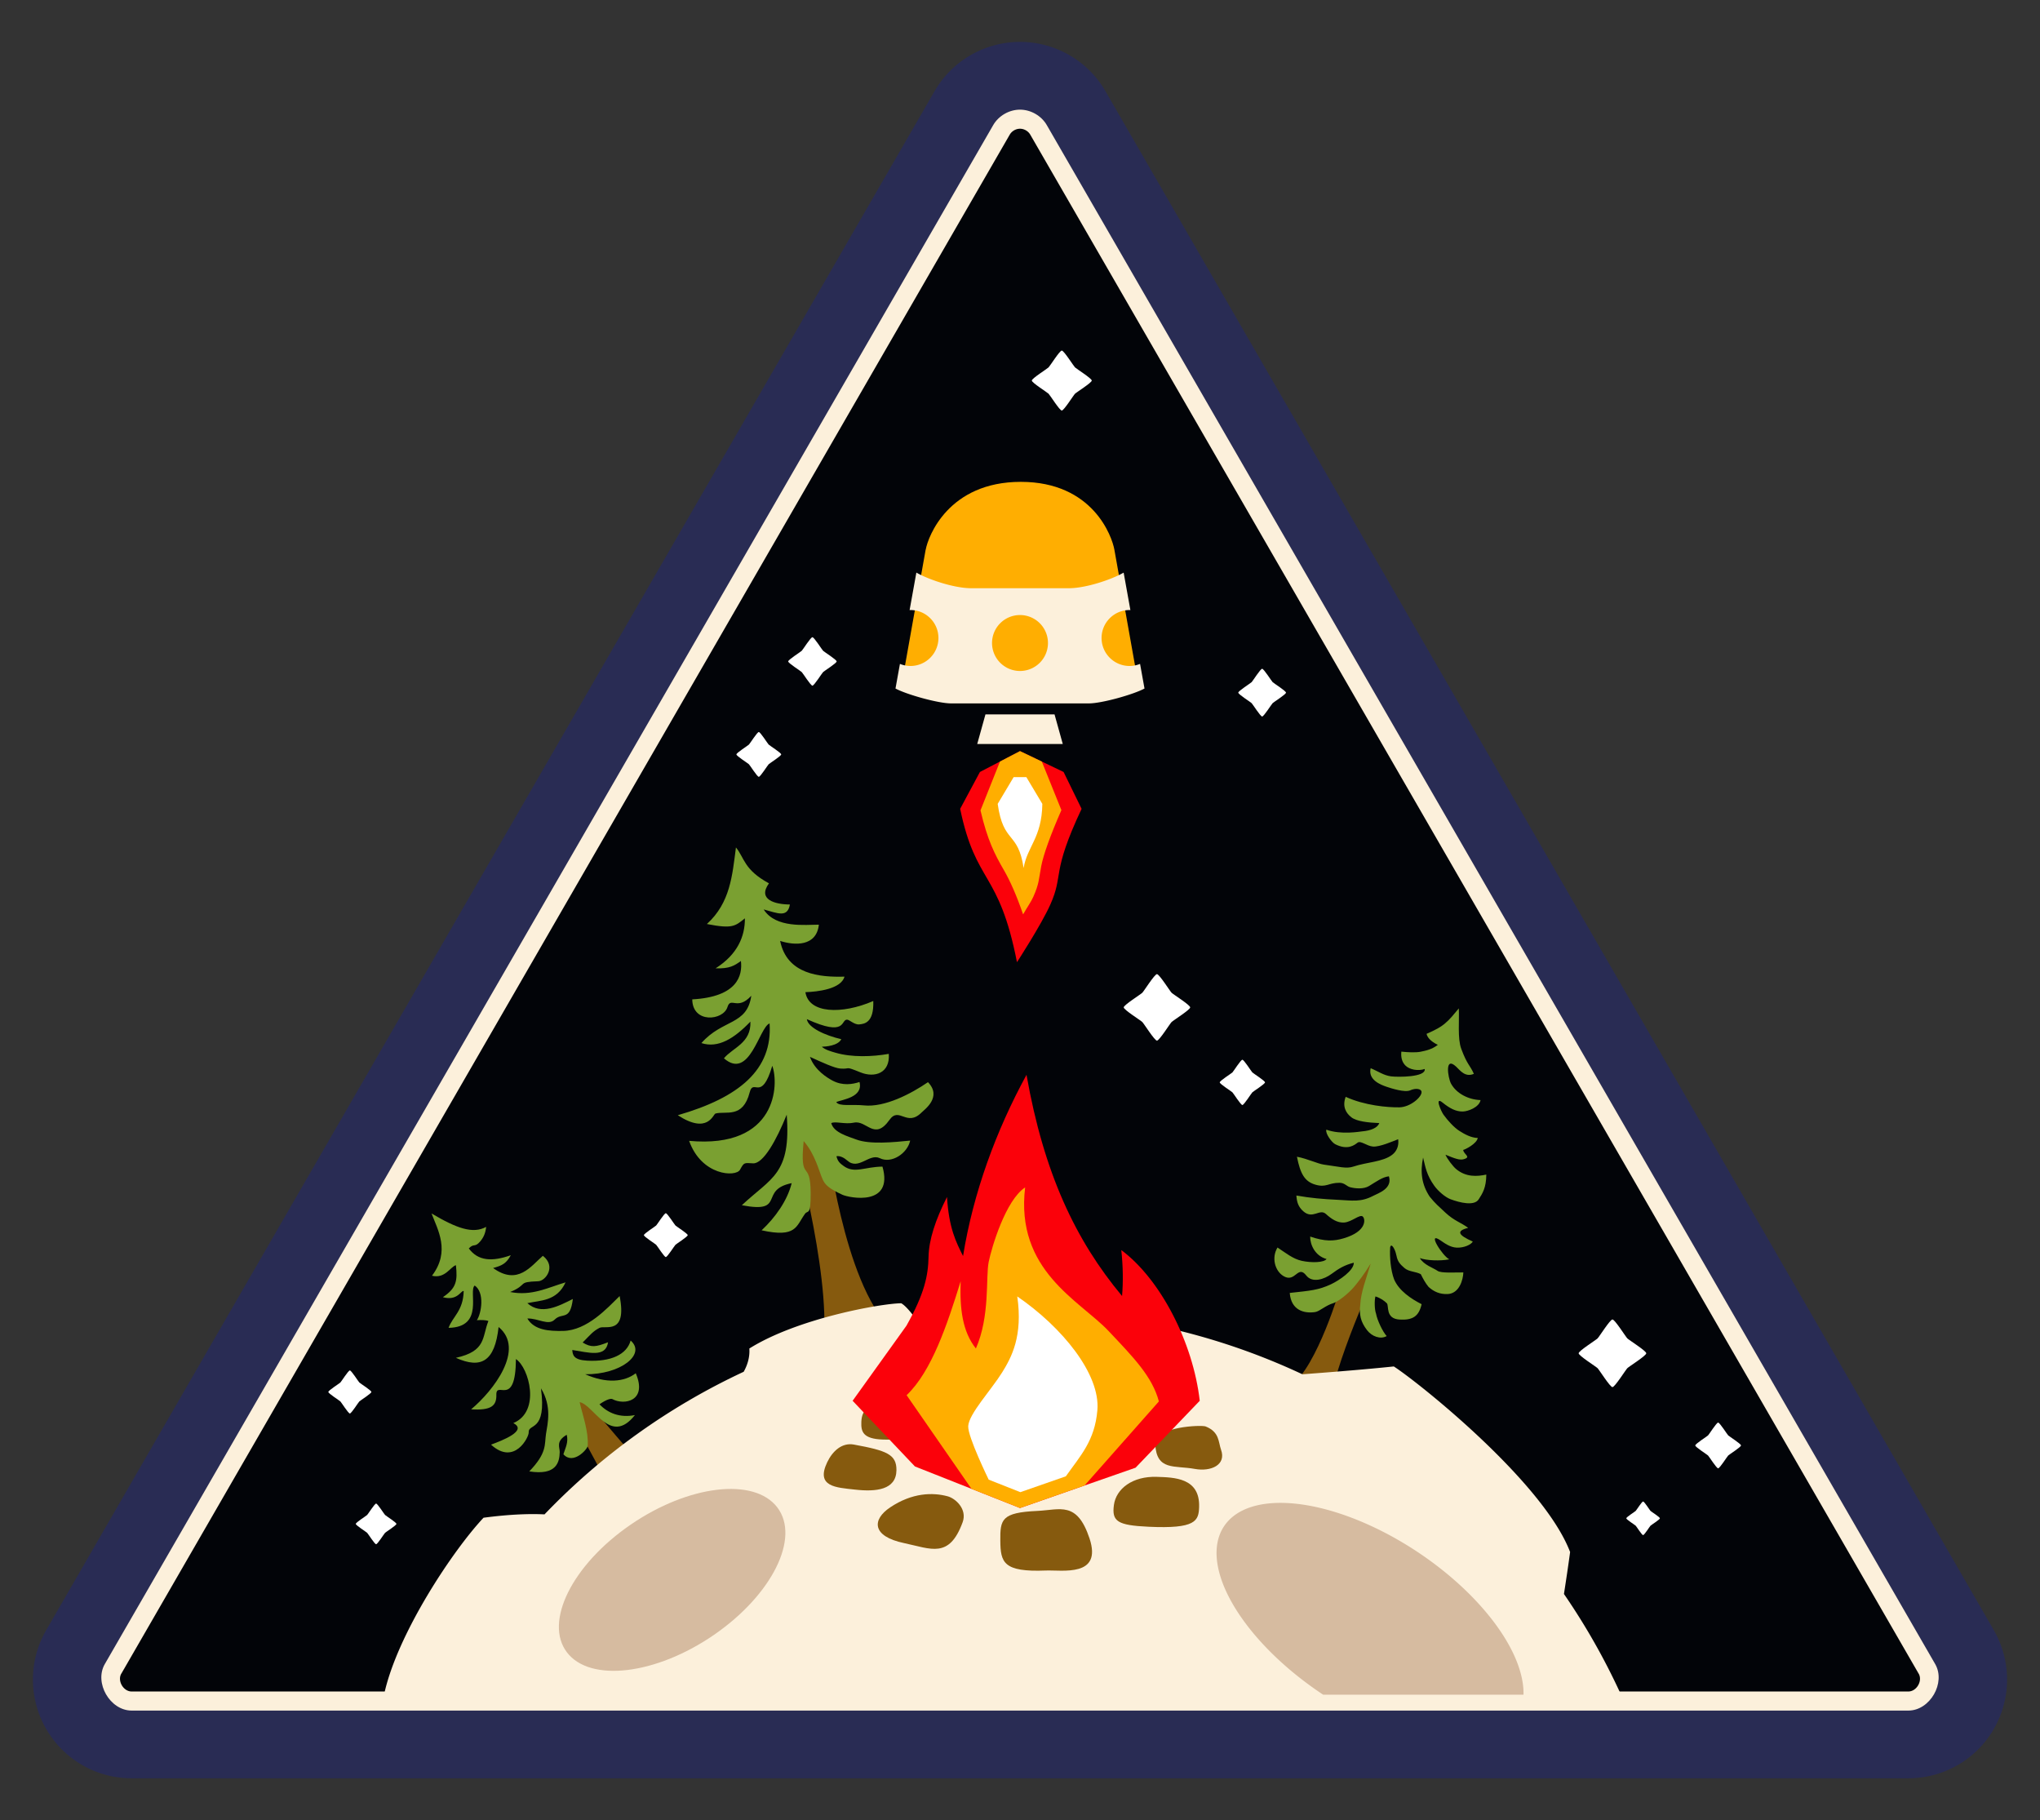 <?xml version="1.0" encoding="UTF-8" standalone="no"?>
<!-- Created with Inkscape (http://www.inkscape.org/) -->

<svg
   width="62mm"
   height="55.31mm"
   viewBox="0 0 62 55.31"
   version="1.1"
   id="svg1"
   sodipodi:docname="Outer Wilds Ventures.svg"
   inkscape:version="1.3.2 (091e20e, 2023-11-25, custom)"
   xml:space="preserve"
   inkscape:export-filename="Outer Wilds Ventures.png"
   inkscape:export-xdpi="736.60461"
   inkscape:export-ydpi="736.60461"
   xmlns:inkscape="http://www.inkscape.org/namespaces/inkscape"
   xmlns:sodipodi="http://sodipodi.sourceforge.net/DTD/sodipodi-0.dtd"
   xmlns="http://www.w3.org/2000/svg"
   xmlns:svg="http://www.w3.org/2000/svg"><rect x="0" y="0" width="62" height="55.31" fill="#333333" stroke="none"/><sodipodi:namedview
     id="namedview1"
     pagecolor="#ffffff"
     bordercolor="#000000"
     borderopacity="0.25"
     inkscape:showpageshadow="2"
     inkscape:pageopacity="0.0"
     inkscape:pagecheckerboard="0"
     inkscape:deskcolor="#d1d1d1"
     inkscape:document-units="mm"
     inkscape:zoom="2"
     inkscape:cx="44.25"
     inkscape:cy="131.25"
     inkscape:window-width="1920"
     inkscape:window-height="1009"
     inkscape:window-x="-8"
     inkscape:window-y="363"
     inkscape:window-maximized="1"
     inkscape:current-layer="layer3" /><defs
     id="defs1"><inkscape:path-effect
       effect="mirror_symmetry"
       start_point="31,0"
       end_point="31,55.31"
       center_point="31,27.655"
       id="path-effect42"
       is_visible="true"
       lpeversion="1.2"
       lpesatellites=""
       mode="vertical"
       discard_orig_path="false"
       fuse_paths="false"
       oposite_fuse="false"
       split_items="false"
       split_open="false"
       link_styles="false" /><inkscape:path-effect
       effect="mirror_symmetry"
       start_point="31,0"
       end_point="31,55.31"
       center_point="31,27.655"
       id="path-effect41"
       is_visible="true"
       lpeversion="1.2"
       lpesatellites=""
       mode="vertical"
       discard_orig_path="false"
       fuse_paths="false"
       oposite_fuse="false"
       split_items="false"
       split_open="false"
       link_styles="false" /><inkscape:path-effect
       effect="mirror_symmetry"
       start_point="5.443,30.518"
       end_point="-49.007,40.23"
       center_point="-21.782,35.374"
       id="path-effect40"
       is_visible="true"
       lpeversion="1.2"
       lpesatellites=""
       mode="vertical"
       discard_orig_path="false"
       fuse_paths="false"
       oposite_fuse="false"
       split_items="false"
       split_open="false"
       link_styles="false" /></defs><g
     inkscape:label="Layer 1"
     inkscape:groupmode="layer"
     id="layer1"
     style="display:inline"><path
       id="rect1"
       style="fill:#292c54;fill-opacity:1;stroke-width:0.265"
       sodipodi:type="inkscape:offset"
       inkscape:radius="0"
       inkscape:original="M 31 1.2734375 A 3 3 0 0 0 28.404297 2.7695312 L 1.4042969 49.535156 A 3 3 0 0 0 4 54.037109 L 58 54.037109 A 3 3 0 0 0 60.595703 49.535156 L 33.595703 2.7695312 A 3 3 0 0 0 31 1.2734375 z "
       d="M 31,1.273 A 3,3 0 0 0 28.404,2.77 L 1.404,49.535 A 3,3 0 0 0 4,54.037 h 54 a 3,3 0 0 0 2.596,-4.502 l -27,-46.766 A 3,3 0 0 0 31,1.273 Z" /><path
       id="path3"
       style="fill:#fcf0db;fill-opacity:1;stroke-width:0.265"
       sodipodi:type="inkscape:offset"
       inkscape:radius="-2.0577722"
       inkscape:original="M 31 1.2734375 A 3 3 0 0 0 28.404297 2.7695312 L 1.4042969 49.535156 A 3 3 0 0 0 4 54.037109 L 58 54.037109 A 3 3 0 0 0 60.595703 49.535156 L 33.595703 2.7695312 A 3 3 0 0 0 31 1.2734375 z "
       d="m 31,3.332 c -0.328,1.24e-5 -0.65,0.185 -0.814,0.469 L 3.186,50.564 C 2.856,51.134 3.342,51.978 4,51.979 h 54 c 0.658,-2.73e-4 1.144,-0.845 0.814,-1.414 l -27,-46.764 C 31.65,3.517 31.328,3.332 31,3.332 Z" /><path
       id="path4"
       style="fill:#020408;fill-opacity:1;stroke-width:0.265"
       sodipodi:type="inkscape:offset"
       inkscape:radius="-2.6381469"
       inkscape:original="M 31 1.2734375 A 3 3 0 0 0 28.404297 2.7695312 L 1.4042969 49.535156 A 3 3 0 0 0 4 54.037109 L 58 54.037109 A 3 3 0 0 0 60.595703 49.535156 L 33.595703 2.7695312 A 3 3 0 0 0 31 1.2734375 z "
       d="m 31,3.912 c -0.126,4.8e-6 -0.249,0.071 -0.312,0.18 L 3.689,50.854 a 2.638,2.638 0 0 1 -0.002,0.002 c -0.126,0.219 0.062,0.543 0.314,0.543 H 57.998 c 0.253,-1.04e-4 0.441,-0.324 0.314,-0.543 a 2.638,2.638 0 0 1 -0.002,-0.002 L 31.312,4.092 C 31.249,3.983 31.126,3.912 31,3.912 Z" /></g><g
     inkscape:groupmode="layer"
     id="layer3"
     inkscape:label="Internal"
     style="display:inline"><path
       style="display:inline;fill:#865a0e;fill-opacity:1;stroke-width:0.265"
       d="m 39.233,42.11 c 0.809,-0.595 1.508,-3 1.508,-3 l 0.858,-0.959 0.413,0.102 c 0,0 -1.364,2.917 -1.572,4.291 z"
       id="path32"
       sodipodi:nodetypes="cccccc"
       inkscape:label="trunk" /><path
       style="display:inline;fill:#865a0e;fill-opacity:1;stroke-width:0.265"
       d="m 25.029,40.811 2.043,-0.44 C 25.625,38.965 25.127,34.606 25.127,34.606 l -1.076,-0.225 c 0,0 1.201,4.231 0.978,6.43 z"
       id="path33"
       sodipodi:nodetypes="ccccc"
       inkscape:label="trunk" /><path
       style="display:inline;fill:#865a0e;fill-opacity:1;stroke-width:0.265"
       d="m 18.513,45.258 0.878,-0.892 c -0.207,-0.157 -1.736,-2.009 -1.736,-2.009 l -0.369,0.583 c 0,0 1.153,2.011 1.227,2.317 z"
       id="path34"
       sodipodi:nodetypes="ccccc"
       inkscape:label="trunk" /><path
       id="path8"
       style="fill:#fcf0db;fill-opacity:1;stroke-width:0.265"
       d="m 27.391,39.602 c -0.614,0.006 -3.153,0.456 -4.617,1.375 0.02,0.282 -0.071,0.527 -0.172,0.707 a 20.2,20.2 0 0 0 -6.053,4.333 c -0.406,-0.02 -1.009,-0.01 -1.853,0.102 -0.926,0.985 -2.631,3.537 -3.023,5.376 h 37.592 a 20.2,20.2 0 0 0 -1.733,-3.059 c 0.063,-0.407 0.128,-0.837 0.187,-1.275 -0.814,-2.132 -4.614,-5.159 -5.358,-5.639 -0.924,0.096 -1.977,0.178 -2.778,0.238 a 20.2,20.2 0 0 0 -8.572,-1.911 20.2,20.2 0 0 0 -3.151,0.266 c -0.149,-0.207 -0.334,-0.438 -0.47,-0.513 z"
       inkscape:label="moon" /><ellipse
       style="display:inline;fill:#d6bba0;fill-opacity:1;stroke-width:0.267"
       id="path30"
       cx="-12.798"
       cy="51.195"
       rx="3.881"
       ry="2.1"
       transform="matrix(0.824,-0.567,0.605,0.796,0,0)"
       inkscape:label="crater" /><path
       id="path31"
       style="display:inline;fill:#d6bba0;fill-opacity:1;stroke-width:0.265"
       inkscape:label="crater"
       d="M 57.729 16.531 A 5.325 2.6 0 0 0 56.629 18.114 A 5.325 2.6 0 0 0 61.954 20.714 A 5.325 2.6 0 0 0 61.969 20.714 L 67.043 17.351 A 5.325 2.6 0 0 0 61.954 15.514 A 5.325 2.6 0 0 0 57.729 16.531 z "
       transform="rotate(33.53)" /><path
       style="display:inline;fill:#7aa031;fill-opacity:1;stroke-width:0.265"
       d="m 42.439,38.141 c 0.035,0.196 0.114,0.276 0.244,0.389 0.137,0.119 0.336,0.102 0.498,0.188 0.069,0.139 0.143,0.276 0.238,0.389 0.165,0.148 0.347,0.225 0.582,0.215 0.355,-0.02 0.466,-0.44 0.473,-0.657 -0.263,-0.002 -0.676,0.027 -0.782,-0.047 -0.134,-0.094 -0.419,-0.179 -0.54,-0.389 0.194,0.074 0.617,0.094 0.895,0.038 -0.202,-0.097 -0.7,-0.872 -0.267,-0.575 0.119,0.081 0.291,0.213 0.499,0.22 0.22,0.007 0.432,-0.092 0.482,-0.185 -0.443,-0.196 -0.517,-0.323 -0.14,-0.416 -0.219,-0.164 -0.422,-0.21 -0.697,-0.467 -0.2,-0.187 -0.307,-0.275 -0.473,-0.482 -0.244,-0.369 -0.292,-0.748 -0.2,-1.188 0.072,0.298 0.107,0.533 0.341,0.859 0.113,0.158 0.329,0.346 0.491,0.407 0.286,0.107 0.722,0.213 0.856,0.006 0.115,-0.177 0.231,-0.353 0.233,-0.754 -0.281,0.059 -0.613,0.083 -0.916,-0.167 -0.097,-0.08 -0.277,-0.316 -0.325,-0.437 0.291,0.119 0.431,0.171 0.553,0.137 0.247,-0.069 -0.004,-0.147 -0.014,-0.283 0.064,-0.011 0.416,-0.192 0.442,-0.363 -0.201,-0.003 -0.405,-0.117 -0.559,-0.215 -0.16,-0.101 -0.354,-0.315 -0.481,-0.491 -0.077,-0.107 -0.278,-0.571 -0.03,-0.37 0.22,0.178 0.407,0.276 0.616,0.272 0.156,-0.003 0.496,-0.126 0.539,-0.347 -0.356,-0.012 -0.729,-0.191 -0.899,-0.503 -0.092,-0.179 -0.2,-0.846 0.157,-0.513 0.118,0.11 0.273,0.334 0.539,0.218 -0.126,-0.282 -0.198,-0.263 -0.383,-0.759 -0.118,-0.316 -0.056,-0.862 -0.075,-1.229 -0.167,0.197 -0.259,0.324 -0.436,0.471 -0.11,0.092 -0.266,0.181 -0.544,0.302 0.031,0.157 0.225,0.282 0.343,0.333 -0.176,0.141 -0.373,0.18 -0.527,0.211 -0.143,0.029 -0.39,0.018 -0.582,-0.004 -0.018,0.177 0.021,0.315 0.119,0.418 0.128,0.134 0.394,0.178 0.591,0.11 0.043,0.253 -0.818,0.25 -1.022,0.224 -0.226,-0.029 -0.39,-0.152 -0.621,-0.248 -0.086,0.357 0.307,0.503 0.477,0.562 0.146,0.05 0.562,0.183 0.723,0.111 0.171,-0.076 0.341,-0.05 0.347,0.049 0.01,0.154 -0.342,0.461 -0.673,0.467 -0.359,0.006 -1.06,-0.056 -1.633,-0.319 -0.111,0.3 0.014,0.499 0.173,0.622 0.161,0.124 0.509,0.162 0.849,0.176 -0.053,0.143 -0.255,0.229 -0.518,0.251 -0.077,0.007 -0.638,0.111 -1.092,-0.051 -0.036,0.118 0.168,0.391 0.271,0.442 0.381,0.193 0.585,0.023 0.678,-0.047 0.096,-0.073 0.278,0.103 0.471,0.118 0.199,0.015 0.598,-0.159 0.763,-0.223 0.027,0.201 -0.043,0.366 -0.182,0.473 -0.282,0.218 -0.774,0.222 -1.174,0.357 -0.22,0.075 -0.432,0.004 -0.901,-0.058 -0.185,-0.025 -0.495,-0.178 -0.819,-0.24 0.103,0.521 0.235,0.75 0.551,0.846 0.343,0.103 0.401,-0.056 0.743,-0.054 0.156,0.001 0.214,0.105 0.321,0.134 0.158,0.042 0.411,0.064 0.576,-0.036 0.223,-0.135 0.411,-0.275 0.604,-0.295 0.114,0.374 -0.318,0.51 -0.475,0.592 -0.383,0.201 -0.633,0.143 -1.083,0.122 -0.441,-0.021 -0.818,-0.052 -1.254,-0.13 0.012,0.205 0.062,0.347 0.208,0.477 0.292,0.26 0.496,-0.093 0.691,0.085 0.151,0.137 0.337,0.276 0.558,0.258 0.231,-0.019 0.474,-0.264 0.562,-0.18 0.08,0.075 0.127,0.449 -0.579,0.659 -0.307,0.092 -0.574,0.1 -1.021,-0.052 -0.004,0.245 0.147,0.588 0.498,0.682 -0.079,0.111 -0.456,0.12 -0.752,0.056 -0.274,-0.06 -0.486,-0.24 -0.739,-0.405 -0.19,0.309 -0.078,0.718 0.189,0.872 0.356,0.206 0.425,-0.356 0.685,-0.022 0.184,0.236 0.546,0.117 0.769,-0.049 0.216,-0.161 0.403,-0.273 0.676,-0.339 0.004,0.236 -0.442,0.536 -0.691,0.653 -0.379,0.178 -0.622,0.196 -1.256,0.265 0.041,0.533 0.443,0.631 0.772,0.581 0.138,-0.021 0.309,-0.198 0.556,-0.272 0.143,-0.043 0.467,-0.299 0.635,-0.503 0.11,-0.133 0.29,-0.356 0.498,-0.7 -0.148,0.492 -0.298,0.874 -0.317,1.241 -0.038,0.312 0.008,0.53 0.208,0.788 0.143,0.185 0.404,0.285 0.594,0.176 -0.125,-0.136 -0.291,-0.493 -0.324,-0.684 -0.047,-0.124 -0.051,-0.402 -0.018,-0.521 0.159,0.049 0.277,0.139 0.347,0.209 0.071,0.072 -0.051,0.467 0.385,0.494 0.412,0.025 0.59,-0.107 0.672,-0.467 -0.313,-0.158 -0.691,-0.409 -0.836,-0.754 -0.104,-0.272 -0.139,-0.679 -0.12,-0.974 0.031,-0.152 0.155,0.059 0.188,0.243 z"
       id="path24"
       sodipodi:nodetypes="ssccccsccssccsccssscsccccsscsccscscsccscscscsssscscscssscssscsssscsscsssssccscssscscsssccscccsscccss"
       inkscape:label="leaves" /><path
       style="display:inline;fill:#7aa031;fill-opacity:1;stroke-width:0.265"
       d="m 26.819,35.45 c -0.53,0.004 -0.846,0.218 -1.172,-0.014 -0.116,-0.083 -0.189,-0.144 -0.225,-0.302 0.107,-0.018 0.227,0.041 0.334,0.135 0.339,0.3 0.664,-0.232 0.984,-0.075 0.363,0.177 0.842,-0.153 0.922,-0.535 -0.503,0.051 -1.23,0.122 -1.637,-0.033 -0.246,-0.094 -0.686,-0.205 -0.761,-0.498 0.118,-0.065 0.421,0.044 0.688,-0.014 0.39,-0.085 0.622,0.564 1.081,-0.084 0.296,-0.418 0.522,0.229 0.976,-0.225 0.091,-0.091 0.63,-0.471 0.194,-0.921 -0.507,0.348 -1.315,0.775 -1.954,0.705 -0.34,-0.037 -0.753,0.043 -0.833,-0.102 0.186,-0.076 0.825,-0.143 0.706,-0.608 -0.206,0.068 -0.513,0.123 -0.826,-0.046 -0.142,-0.077 -0.537,-0.309 -0.68,-0.718 0.377,0.172 0.746,0.342 0.922,0.355 0.336,0.025 0.106,-0.09 0.613,0.116 0.433,0.176 0.905,0.023 0.861,-0.562 -0.5,0.088 -1.125,0.111 -1.623,-0.036 -0.126,-0.037 -0.315,-0.088 -0.412,-0.181 0.114,-0.002 0.493,-0.029 0.592,-0.229 -0.489,-0.113 -1.013,-0.35 -1.047,-0.609 1.213,0.551 1.025,0.017 1.219,0.015 0.077,-10e-4 0.225,0.161 0.375,0.144 0.143,-0.016 0.448,-0.036 0.425,-0.71 -0.964,0.415 -1.963,0.38 -2.063,-0.269 0.374,-0.012 1.086,-0.095 1.188,-0.472 -0.749,0.021 -1.748,-0.064 -1.956,-1.085 0.437,0.141 1.104,0.176 1.177,-0.494 -0.402,-0.001 -1.312,0.116 -1.677,-0.463 0.428,0.115 0.722,0.263 0.797,-0.15 -0.453,-0.003 -0.993,-0.148 -0.637,-0.643 -0.764,-0.416 -0.739,-0.766 -1.003,-1.091 -0.112,0.851 -0.17,1.677 -0.883,2.327 0.779,0.153 0.858,0.065 1.155,-0.173 0.004,0.556 -0.23,1.1 -0.89,1.519 0.423,0.017 0.578,-0.084 0.769,-0.223 0.052,0.44 -0.101,1.09 -1.479,1.167 0.008,0.74 0.941,0.648 1.07,0.233 0.102,-0.328 0.299,0.124 0.724,-0.343 -0.126,0.903 -0.872,0.705 -1.516,1.438 0.51,0.164 0.993,-0.136 1.489,-0.652 0.028,0.655 -0.539,0.79 -0.804,1.115 0.784,0.683 1.072,-0.948 1.387,-1.06 0.095,1.405 -0.921,2.25 -2.79,2.789 0.915,0.595 1.074,-0.031 1.145,-0.051 0.316,-0.087 0.832,0.163 1.04,-0.643 0.116,-0.448 0.357,0.316 0.687,-0.808 0.206,0.555 0.154,2.527 -2.527,2.281 0.378,1.064 1.42,1.106 1.546,0.878 0.128,-0.233 0.123,-0.208 0.399,-0.195 0.308,0.014 0.709,-0.702 1.021,-1.479 0.137,1.814 -0.467,1.91 -1.364,2.752 1.361,0.259 0.501,-0.468 1.515,-0.671 -0.131,0.529 -0.498,1.045 -0.914,1.433 1.063,0.235 1.047,-0.128 1.319,-0.502 0.087,-0.119 0.177,0.075 0.172,-0.641 -0.008,-1.043 -0.339,-0.265 -0.213,-1.569 0.354,0.407 0.467,0.923 0.578,1.167 0.076,0.167 0.192,0.276 0.597,0.464 0.204,0.095 1.571,0.37 1.219,-0.858 z"
       id="path25"
       sodipodi:nodetypes="cscsscscssscsccscsscscccssccccccccccccccsccccccssccssccccsscssc"
       inkscape:label="leaves" /><path
       style="display:inline;fill:#7aa031;fill-opacity:1;stroke-width:0.265"
       d="m 16.087,44.711 c 0.829,0.13 0.917,-0.279 0.924,-0.588 0.003,-0.147 -0.127,-0.325 0.213,-0.525 0.057,0.226 -0.038,0.393 -0.101,0.592 0.295,0.335 0.731,-0.153 0.738,-0.252 0.029,-0.439 -0.14,-0.883 -0.245,-1.332 l -3e-6,-2.8e-5 c 0.433,0.08 0.934,1.342 1.68,0.394 -0.451,0.088 -0.817,-0.055 -1.076,-0.328 0.232,-0.162 0.354,-0.179 0.393,-0.157 0.358,0.194 1.073,0.061 0.709,-0.786 -0.349,0.269 -0.896,0.315 -1.536,0.03 1.079,0.013 1.86,-0.611 1.38,-1.024 -0.115,0.424 -0.601,0.65 -1.321,0.611 -0.404,-0.022 -0.441,-0.162 -0.452,-0.324 0.487,0.072 1.018,0.244 1.087,-0.235 -0.372,0.145 -0.509,0.167 -0.772,0.008 0.237,-0.238 0.313,-0.343 0.513,-0.446 0.167,-0.086 0.846,0.234 0.611,-0.966 -0.37,0.361 -0.983,1.047 -1.722,1.06 -0.425,0.007 -0.872,-0.021 -1.083,-0.378 0.332,-0.009 0.638,0.226 0.831,0.033 0.231,-0.231 0.468,0.059 0.552,-0.626 -0.426,0.213 -0.964,0.504 -1.383,0.127 0.395,-0.089 0.895,-0.053 1.161,-0.632 -0.532,0.156 -1.027,0.424 -1.683,0.293 0.569,-0.236 0.185,-0.303 0.852,-0.327 0.226,-0.008 0.557,-0.45 0.142,-0.773 -0.36,0.309 -0.762,0.914 -1.513,0.371 0.256,-0.07 0.394,-0.124 0.539,-0.389 -0.572,0.202 -0.996,0.176 -1.277,-0.206 0.158,-0.168 0.177,-0.015 0.344,-0.211 0.102,-0.119 0.162,-0.246 0.183,-0.444 -0.404,0.22 -0.891,0.047 -1.66,-0.408 0.188,0.495 0.578,1.147 0.014,1.892 0.397,0.099 0.561,-0.275 0.727,-0.32 0.053,0.48 0.013,0.698 -0.397,0.972 0.451,0.126 0.554,-0.218 0.633,-0.186 -0.013,0.604 -0.341,0.781 -0.459,1.118 1.105,-0.021 0.59,-1.12 0.794,-1.286 0.307,0.209 0.207,0.841 0.066,1.053 0.141,-0.01 0.287,-0.004 0.35,0.026 -0.197,0.493 -0.059,0.913 -0.988,1.118 0.765,0.341 1.183,0.116 1.298,-0.937 0.816,0.669 -0.151,1.931 -0.835,2.502 0.617,0.038 0.775,-0.112 0.767,-0.44 -0.011,-0.455 0.584,0.421 0.595,-1.088 0.399,0.262 0.762,1.596 -0.08,1.946 0.448,0.23 -0.344,0.532 -0.677,0.655 0.716,0.653 1.156,-0.243 1.145,-0.37 -0.023,-0.288 0.553,0.009 0.373,-1.342 0.339,0.554 0.201,1.072 0.153,1.385 -0.049,0.327 0.037,0.576 -0.509,1.14"
       id="path26"
       sodipodi:nodetypes="csccsccccscccscccscscsccccsccccscccccccccccccscccscsc"
       inkscape:label="leaves" /><path
       sodipodi:type="star"
       style="display:inline;fill:#ffffff;fill-opacity:1;stroke-width:0.265"
       id="path12"
       inkscape:flatsided="false"
       sodipodi:sides="4"
       sodipodi:cx="32.258499"
       sodipodi:cy="13.204362"
       sodipodi:r1="0.91147625"
       sodipodi:r2="0.56736588"
       sodipodi:arg1="0"
       sodipodi:arg2="0.78539816"
       inkscape:rounded="0.1"
       inkscape:randomized="0"
       d="m 33.17,13.204 c 0,0.065 -0.464,0.355 -0.51,0.401 -0.046,0.046 -0.336,0.51 -0.401,0.51 -0.065,0 -0.355,-0.464 -0.401,-0.51 -0.046,-0.046 -0.51,-0.336 -0.51,-0.401 0,-0.065 0.464,-0.355 0.51,-0.401 0.046,-0.046 0.336,-0.51 0.401,-0.51 0.065,0 0.355,0.464 0.401,0.51 0.046,0.046 0.51,0.336 0.51,0.401 z"
       inkscape:label="star"
       transform="translate(0.011,-1.64)" /><path
       sodipodi:type="star"
       style="display:inline;fill:#ffffff;fill-opacity:1;stroke-width:0.265"
       id="path13"
       inkscape:flatsided="false"
       sodipodi:sides="4"
       sodipodi:cx="32.258499"
       sodipodi:cy="13.204362"
       sodipodi:r1="0.91147625"
       sodipodi:r2="0.56736588"
       sodipodi:arg1="0"
       sodipodi:arg2="0.78539816"
       inkscape:rounded="0.1"
       inkscape:randomized="0"
       d="m 33.17,13.204 c 0,0.065 -0.464,0.355 -0.51,0.401 -0.046,0.046 -0.336,0.51 -0.401,0.51 -0.065,0 -0.355,-0.464 -0.401,-0.51 -0.046,-0.046 -0.51,-0.336 -0.51,-0.401 0,-0.065 0.464,-0.355 0.51,-0.401 0.046,-0.046 0.336,-0.51 0.401,-0.51 0.065,0 0.355,0.464 0.401,0.51 0.046,0.046 0.51,0.336 0.51,0.401 z"
       inkscape:label="star"
       transform="matrix(1.109,0,0,1.109,-0.613,15.968)" /><path
       sodipodi:type="star"
       style="display:inline;fill:#ffffff;fill-opacity:1;stroke-width:0.265"
       id="path14"
       inkscape:flatsided="false"
       sodipodi:sides="4"
       sodipodi:cx="32.258499"
       sodipodi:cy="13.204362"
       sodipodi:r1="0.91147625"
       sodipodi:r2="0.56736588"
       sodipodi:arg1="0"
       sodipodi:arg2="0.78539816"
       inkscape:rounded="0.1"
       inkscape:randomized="0"
       d="m 33.17,13.204 c 0,0.065 -0.464,0.355 -0.51,0.401 -0.046,0.046 -0.336,0.51 -0.401,0.51 -0.065,0 -0.355,-0.464 -0.401,-0.51 -0.046,-0.046 -0.51,-0.336 -0.51,-0.401 0,-0.065 0.464,-0.355 0.51,-0.401 0.046,-0.046 0.336,-0.51 0.401,-0.51 0.065,0 0.355,0.464 0.401,0.51 0.046,0.046 0.51,0.336 0.51,0.401 z"
       inkscape:label="star"
       transform="matrix(1.128,0,0,1.128,12.618,26.228)" /><path
       sodipodi:type="star"
       style="display:inline;fill:#ffffff;fill-opacity:1;stroke-width:0.265"
       id="path15"
       inkscape:flatsided="false"
       sodipodi:sides="4"
       sodipodi:cx="32.258499"
       sodipodi:cy="13.204362"
       sodipodi:r1="0.91147625"
       sodipodi:r2="0.56736588"
       sodipodi:arg1="0"
       sodipodi:arg2="0.78539816"
       inkscape:rounded="0.1"
       inkscape:randomized="0"
       d="m 33.17,13.204 c 0,0.065 -0.464,0.355 -0.51,0.401 -0.046,0.046 -0.336,0.51 -0.401,0.51 -0.065,0 -0.355,-0.464 -0.401,-0.51 -0.046,-0.046 -0.51,-0.336 -0.51,-0.401 0,-0.065 0.464,-0.355 0.51,-0.401 0.046,-0.046 0.336,-0.51 0.401,-0.51 0.065,0 0.355,0.464 0.401,0.51 0.046,0.046 0.51,0.336 0.51,0.401 z"
       inkscape:label="star"
       transform="matrix(0.763,0,0,0.763,27.604,33.848)" /><path
       sodipodi:type="star"
       style="display:inline;fill:#ffffff;fill-opacity:1;stroke-width:0.265"
       id="path16"
       inkscape:flatsided="false"
       sodipodi:sides="4"
       sodipodi:cx="32.258499"
       sodipodi:cy="13.204362"
       sodipodi:r1="0.91147625"
       sodipodi:r2="0.56736588"
       sodipodi:arg1="0"
       sodipodi:arg2="0.78539816"
       inkscape:rounded="0.1"
       inkscape:randomized="0"
       d="m 33.17,13.204 c 0,0.065 -0.464,0.355 -0.51,0.401 -0.046,0.046 -0.336,0.51 -0.401,0.51 -0.065,0 -0.355,-0.464 -0.401,-0.51 -0.046,-0.046 -0.51,-0.336 -0.51,-0.401 0,-0.065 0.464,-0.355 0.51,-0.401 0.046,-0.046 0.336,-0.51 0.401,-0.51 0.065,0 0.355,0.464 0.401,0.51 0.046,0.046 0.51,0.336 0.51,0.401 z"
       inkscape:label="star"
       transform="matrix(0.561,0,0,0.561,31.84,38.729)" /><path
       sodipodi:type="star"
       style="display:inline;fill:#ffffff;fill-opacity:1;stroke-width:0.265"
       id="path17"
       inkscape:flatsided="false"
       sodipodi:sides="4"
       sodipodi:cx="32.258499"
       sodipodi:cy="13.204362"
       sodipodi:r1="0.91147625"
       sodipodi:r2="0.56736588"
       sodipodi:arg1="0"
       sodipodi:arg2="0.78539816"
       inkscape:rounded="0.1"
       inkscape:randomized="0"
       d="m 33.17,13.204 c 0,0.065 -0.464,0.355 -0.51,0.401 -0.046,0.046 -0.336,0.51 -0.401,0.51 -0.065,0 -0.355,-0.464 -0.401,-0.51 -0.046,-0.046 -0.51,-0.336 -0.51,-0.401 0,-0.065 0.464,-0.355 0.51,-0.401 0.046,-0.046 0.336,-0.51 0.401,-0.51 0.065,0 0.355,0.464 0.401,0.51 0.046,0.046 0.51,0.336 0.51,0.401 z"
       inkscape:label="star"
       transform="matrix(0.678,0,0,0.678,-10.441,37.354)" /><path
       sodipodi:type="star"
       style="display:inline;fill:#ffffff;fill-opacity:1;stroke-width:0.265"
       id="path18"
       inkscape:flatsided="false"
       sodipodi:sides="4"
       sodipodi:cx="32.258499"
       sodipodi:cy="13.204362"
       sodipodi:r1="0.91147625"
       sodipodi:r2="0.56736588"
       sodipodi:arg1="0"
       sodipodi:arg2="0.78539816"
       inkscape:rounded="0.1"
       inkscape:randomized="0"
       d="m 33.17,13.204 c 0,0.065 -0.464,0.355 -0.51,0.401 -0.046,0.046 -0.336,0.51 -0.401,0.51 -0.065,0 -0.355,-0.464 -0.401,-0.51 -0.046,-0.046 -0.51,-0.336 -0.51,-0.401 0,-0.065 0.464,-0.355 0.51,-0.401 0.046,-0.046 0.336,-0.51 0.401,-0.51 0.065,0 0.355,0.464 0.401,0.51 0.046,0.046 0.51,0.336 0.51,0.401 z"
       inkscape:label="star"
       transform="matrix(0.718,0,0,0.718,-12.529,32.817)" /><path
       sodipodi:type="star"
       style="display:inline;fill:#ffffff;fill-opacity:1;stroke-width:0.265"
       id="path19"
       inkscape:flatsided="false"
       sodipodi:sides="4"
       sodipodi:cx="32.258499"
       sodipodi:cy="13.204362"
       sodipodi:r1="0.91147625"
       sodipodi:r2="0.56736588"
       sodipodi:arg1="0"
       sodipodi:arg2="0.78539816"
       inkscape:rounded="0.1"
       inkscape:randomized="0"
       d="m 33.17,13.204 c 0,0.065 -0.464,0.355 -0.51,0.401 -0.046,0.046 -0.336,0.51 -0.401,0.51 -0.065,0 -0.355,-0.464 -0.401,-0.51 -0.046,-0.046 -0.51,-0.336 -0.51,-0.401 0,-0.065 0.464,-0.355 0.51,-0.401 0.046,-0.046 0.336,-0.51 0.401,-0.51 0.065,0 0.355,0.464 0.401,0.51 0.046,0.046 0.51,0.336 0.51,0.401 z"
       inkscape:label="star"
       transform="matrix(0.731,0,0,0.731,-3.346,27.88)" /><path
       sodipodi:type="star"
       style="display:inline;fill:#ffffff;fill-opacity:1;stroke-width:0.265"
       id="path20"
       inkscape:flatsided="false"
       sodipodi:sides="4"
       sodipodi:cx="32.258499"
       sodipodi:cy="13.204362"
       sodipodi:r1="0.91147625"
       sodipodi:r2="0.56736588"
       sodipodi:arg1="0"
       sodipodi:arg2="0.78539816"
       inkscape:rounded="0.1"
       inkscape:randomized="0"
       d="m 33.17,13.204 c 0,0.065 -0.464,0.355 -0.51,0.401 -0.046,0.046 -0.336,0.51 -0.401,0.51 -0.065,0 -0.355,-0.464 -0.401,-0.51 -0.046,-0.046 -0.51,-0.336 -0.51,-0.401 0,-0.065 0.464,-0.355 0.51,-0.401 0.046,-0.046 0.336,-0.51 0.401,-0.51 0.065,0 0.355,0.464 0.401,0.51 0.046,0.046 0.51,0.336 0.51,0.401 z"
       inkscape:label="star"
       transform="matrix(0.747,0,0,0.747,-1.036,13.061)" /><path
       sodipodi:type="star"
       style="display:inline;fill:#ffffff;fill-opacity:1;stroke-width:0.265"
       id="path21"
       inkscape:flatsided="false"
       sodipodi:sides="4"
       sodipodi:cx="32.258499"
       sodipodi:cy="13.204362"
       sodipodi:r1="0.91147625"
       sodipodi:r2="0.56736588"
       sodipodi:arg1="0"
       sodipodi:arg2="0.78539816"
       inkscape:rounded="0.1"
       inkscape:randomized="0"
       d="m 33.17,13.204 c 0,0.065 -0.464,0.355 -0.51,0.401 -0.046,0.046 -0.336,0.51 -0.401,0.51 -0.065,0 -0.355,-0.464 -0.401,-0.51 -0.046,-0.046 -0.51,-0.336 -0.51,-0.401 0,-0.065 0.464,-0.355 0.51,-0.401 0.046,-0.046 0.336,-0.51 0.401,-0.51 0.065,0 0.355,0.464 0.401,0.51 0.046,0.046 0.51,0.336 0.51,0.401 z"
       inkscape:label="star"
       transform="matrix(0.808,0,0,0.808,-1.374,9.43)" /><path
       sodipodi:type="star"
       style="display:inline;fill:#ffffff;fill-opacity:1;stroke-width:0.265"
       id="path22"
       inkscape:flatsided="false"
       sodipodi:sides="4"
       sodipodi:cx="32.258499"
       sodipodi:cy="13.204362"
       sodipodi:r1="0.91147625"
       sodipodi:r2="0.56736588"
       sodipodi:arg1="0"
       sodipodi:arg2="0.78539816"
       inkscape:rounded="0.1"
       inkscape:randomized="0"
       d="m 33.17,13.204 c 0,0.065 -0.464,0.355 -0.51,0.401 -0.046,0.046 -0.336,0.51 -0.401,0.51 -0.065,0 -0.355,-0.464 -0.401,-0.51 -0.046,-0.046 -0.51,-0.336 -0.51,-0.401 0,-0.065 0.464,-0.355 0.51,-0.401 0.046,-0.046 0.336,-0.51 0.401,-0.51 0.065,0 0.355,0.464 0.401,0.51 0.046,0.046 0.51,0.336 0.51,0.401 z"
       inkscape:label="star"
       transform="matrix(0.796,0,0,0.796,12.681,10.537)" /><path
       sodipodi:type="star"
       style="display:inline;fill:#ffffff;fill-opacity:1;stroke-width:0.265"
       id="path23"
       inkscape:flatsided="false"
       sodipodi:sides="4"
       sodipodi:cx="32.258499"
       sodipodi:cy="13.204362"
       sodipodi:r1="0.91147625"
       sodipodi:r2="0.56736588"
       sodipodi:arg1="0"
       sodipodi:arg2="0.78539816"
       inkscape:rounded="0.1"
       inkscape:randomized="0"
       d="m 33.17,13.204 c 0,0.065 -0.464,0.355 -0.51,0.401 -0.046,0.046 -0.336,0.51 -0.401,0.51 -0.065,0 -0.355,-0.464 -0.401,-0.51 -0.046,-0.046 -0.51,-0.336 -0.51,-0.401 0,-0.065 0.464,-0.355 0.51,-0.401 0.046,-0.046 0.336,-0.51 0.401,-0.51 0.065,0 0.355,0.464 0.401,0.51 0.046,0.046 0.51,0.336 0.51,0.401 z"
       inkscape:label="star"
       transform="matrix(0.755,0,0,0.755,13.403,22.921)" /><path
       style="display:inline;fill:#865a0e;fill-opacity:1;stroke:none;stroke-width:0.3;stroke-dasharray:none;stroke-opacity:1"
       d="m 31.783,47.723 c 0.501,-0.02 1.723,0.209 1.33,-0.975 -0.381,-1.144 -0.892,-0.868 -1.586,-0.836 -1.09,0.05 -1.132,0.256 -1.125,0.91 0.007,0.653 0.088,0.953 1.381,0.901 z"
       id="path42"
       sodipodi:nodetypes="sssss"
       inkscape:label="stone" /><path
       style="display:inline;fill:#865a0e;fill-opacity:1;stroke:none;stroke-width:0.3;stroke-dasharray:none;stroke-opacity:1"
       d="m 34.906,46.393 c 1.434,0.067 1.525,-0.175 1.538,-0.603 0.026,-0.887 -0.759,-0.896 -1.289,-0.913 -0.732,-0.024 -1.234,0.359 -1.301,0.856 -0.067,0.497 0.107,0.616 1.052,0.66 z"
       id="path43"
       inkscape:label="stone"
       sodipodi:nodetypes="ssszs" /><path
       style="display:inline;fill:#865a0e;fill-opacity:1;stroke:none;stroke-width:0.3;stroke-dasharray:none;stroke-opacity:1"
       d="m 36.315,44.636 c 0.487,0.088 0.96,-0.12 0.796,-0.58 -0.085,-0.238 -0.044,-0.542 -0.47,-0.711 -0.127,-0.05 -1.558,-4.02e-4 -1.531,0.539 0.042,0.815 0.578,0.638 1.205,0.752 z"
       id="path44"
       inkscape:label="stone"
       sodipodi:nodetypes="sssss" /><path
       style="display:inline;fill:#865a0e;fill-opacity:1;stroke:none;stroke-width:0.3;stroke-dasharray:none;stroke-opacity:1"
       d="m 27.473,46.889 c 0.829,0.175 1.374,0.482 1.783,-0.631 0.147,-0.399 -0.214,-0.725 -0.454,-0.79 -0.456,-0.123 -1.077,-0.111 -1.744,0.334 -0.562,0.374 -0.563,0.881 0.415,1.087 z"
       id="path45"
       inkscape:label="stone"
       sodipodi:nodetypes="sssss" /><path
       style="display:inline;fill:#865a0e;fill-opacity:1;stroke:none;stroke-width:0.3;stroke-dasharray:none;stroke-opacity:1"
       d="m 25.982,45.264 c 0.642,0.073 1.256,0.011 1.263,-0.59 0.005,-0.48 -0.296,-0.595 -1.292,-0.778 -0.364,-0.067 -0.65,0.197 -0.813,0.538 -0.355,0.747 0.272,0.766 0.842,0.83 z"
       id="path46"
       inkscape:label="stone"
       sodipodi:nodetypes="sssss" /><path
       style="display:inline;fill:#865a0e;fill-opacity:1;stroke:none;stroke-width:0.3;stroke-dasharray:none;stroke-opacity:1"
       d="m 26.836,43.744 c -0.62,-0.021 -0.669,-0.248 -0.658,-0.538 0.015,-0.396 0.241,-0.508 0.634,-0.491 0.466,0.019 0.747,0.455 0.76,0.737 0.009,0.192 -9.91e-4,0.317 -0.737,0.292 z"
       id="path47"
       inkscape:label="stone"
       sodipodi:nodetypes="sssss" /><path
       style="display:inline;fill:#fb010a;fill-opacity:1;stroke-width:0.265"
       d="M 25.913,42.565 27.807,44.561 31,45.824 34.512,44.599 36.463,42.565 c -0.203,-1.772 -1.192,-3.694 -2.384,-4.579 0.053,0.499 0.059,0.963 0.023,1.396 -1.406,-1.684 -2.376,-3.722 -2.904,-6.722 -0.93,1.707 -1.617,3.579 -1.929,5.507 -0.211,-0.424 -0.427,-0.834 -0.488,-1.794 -0.354,0.7 -0.549,1.299 -0.56,1.812 -0.012,0.572 -0.119,1.117 -0.672,2.099 z"
       id="path29"
       inkscape:label="campfire r"
       sodipodi:nodetypes="ccccccccccscc" /><path
       style="display:inline;fill:#ffae00;fill-opacity:1;stroke-width:0.265"
       d="M 27.554,42.395 29.525,45.241 31,45.824 l 1.963,-0.685 2.258,-2.554 c -0.199,-0.748 -0.752,-1.319 -1.538,-2.149 -0.871,-0.918 -2.829,-1.825 -2.527,-4.354 -0.595,0.389 -1.02,1.83 -1.108,2.265 -0.094,0.468 0.045,1.646 -0.389,2.629 -0.412,-0.521 -0.492,-1.21 -0.463,-2.042 -0.406,1.313 -0.883,2.741 -1.641,3.46 z"
       id="path28"
       inkscape:label="campfire y"
       sodipodi:nodetypes="cccccscsccc" /><path
       id="path38"
       style="display:inline;fill:#ffffff;fill-opacity:1;stroke-width:0.265"
       inkscape:label="campfire w"
       d="m 30.917,39.394 c 0.174,1.206 -0.174,1.849 -0.459,2.308 -0.335,0.538 -1.013,1.262 -1.032,1.634 -0.016,0.322 0.623,1.626 0.623,1.626 h 5.17e-4 l 0.961,0.38 1.383,-0.482 c 0.446,-0.631 0.878,-1.076 0.958,-2.006 0.095,-1.097 -1.068,-2.524 -2.435,-3.46 z"
       sodipodi:nodetypes="cssccccsc" /><path
       style="display:inline;fill:#fb010a;fill-opacity:1;stroke-width:0.265"
       d="m 30.908,29.238 c 0,0 0.739,-1.136 1.014,-1.752 0.416,-0.931 0.016,-0.924 0.95,-2.908 L 32.325,23.458 31,22.824 29.782,23.458 29.181,24.578 c 0.485,2.325 1.177,1.854 1.727,4.66 z"
       id="path35"
       sodipodi:nodetypes="cscccccc"
       inkscape:label="exhaust r" /><path
       id="path37"
       style="display:inline;fill:#ffae00;fill-opacity:1;stroke-width:0.265"
       inkscape:label="exhaust y"
       d="m 31,22.824 -0.609,0.317 -0.592,1.484 c 0.212,0.904 0.428,1.326 0.713,1.818 0.187,0.323 0.387,0.773 0.582,1.342 0.136,-0.236 0.236,-0.37 0.309,-0.531 0.181,-0.404 0.166,-0.532 0.242,-0.934 0.066,-0.345 0.276,-0.934 0.613,-1.703 l -0.595,-1.476 z"
       sodipodi:nodetypes="cccscssccc" /><path
       id="path39"
       style="display:inline;fill:#ffffff;fill-opacity:1;stroke-width:0.265"
       inkscape:label="exhaust w"
       d="m 30.807,23.614 -0.485,0.813 c 0.173,1.231 0.617,0.814 0.788,1.949 0.107,-0.652 0.554,-0.916 0.569,-1.949 L 31.193,23.614 Z"
       sodipodi:nodetypes="cccccc" /><path
       id="rect39"
       style="fill:#fcf0db;stroke-width:0.218"
       d="m 29.95,21.709 h 2.1 l 0.25,0.899 h -2.6 z"
       sodipodi:nodetypes="ccccc"
       inkscape:label="rocket nozzle" /><path
       id="rect40"
       d="m 28.133,16.701 c -0.071,0.395 -0.673,3.776 -0.673,3.776 h 7.081 c 0,0 -0.603,-3.383 -0.673,-3.776 -0.07,-0.393 -0.646,-2.059 -2.844,-2.059 -2.198,0 -2.819,1.663 -2.889,2.059 z"
       style="fill:#ffae01;fill-opacity:1;stroke:none;stroke-width:0.3;stroke-dasharray:none;stroke-opacity:1"
       sodipodi:nodetypes="zcczzz"
       inkscape:label="window" /><path
       id="path40"
       style="display:inline;fill:#fcf0db;stroke-width:0.218"
       inkscape:label="hull"
       d="m 27.85,17.4 -0.205,1.139 c 0.009,-2.73e-4 0.017,-0.002 0.026,-0.002 0.469,0 0.85,0.381 0.85,0.85 0,0.469 -0.381,0.85 -0.85,0.85 -0.113,0 -0.221,-0.023 -0.32,-0.063 l -0.135,0.748 c 0.338,0.183 1.301,0.452 1.686,0.452 h 2.098 2.098 c 0.385,0 1.348,-0.269 1.686,-0.452 l -0.135,-0.748 c -0.099,0.04 -0.207,0.063 -0.32,0.063 -0.469,0 -0.85,-0.381 -0.85,-0.85 0,-0.469 0.381,-0.85 0.85,-0.85 0.009,0 0.018,0.001 0.026,0.002 l -0.205,-1.139 c -0.371,0.213 -1.151,0.474 -1.664,0.474 h -1.485 -1.485 c -0.514,0 -1.293,-0.261 -1.664,-0.474 z m 3.15,1.289 a 0.85,0.85 0 0 1 0.85,0.85 0.85,0.85 0 0 1 -0.85,0.85 0.85,0.85 0 0 1 -0.85,-0.85 0.85,0.85 0 0 1 0.85,-0.85 z" /></g></svg>
